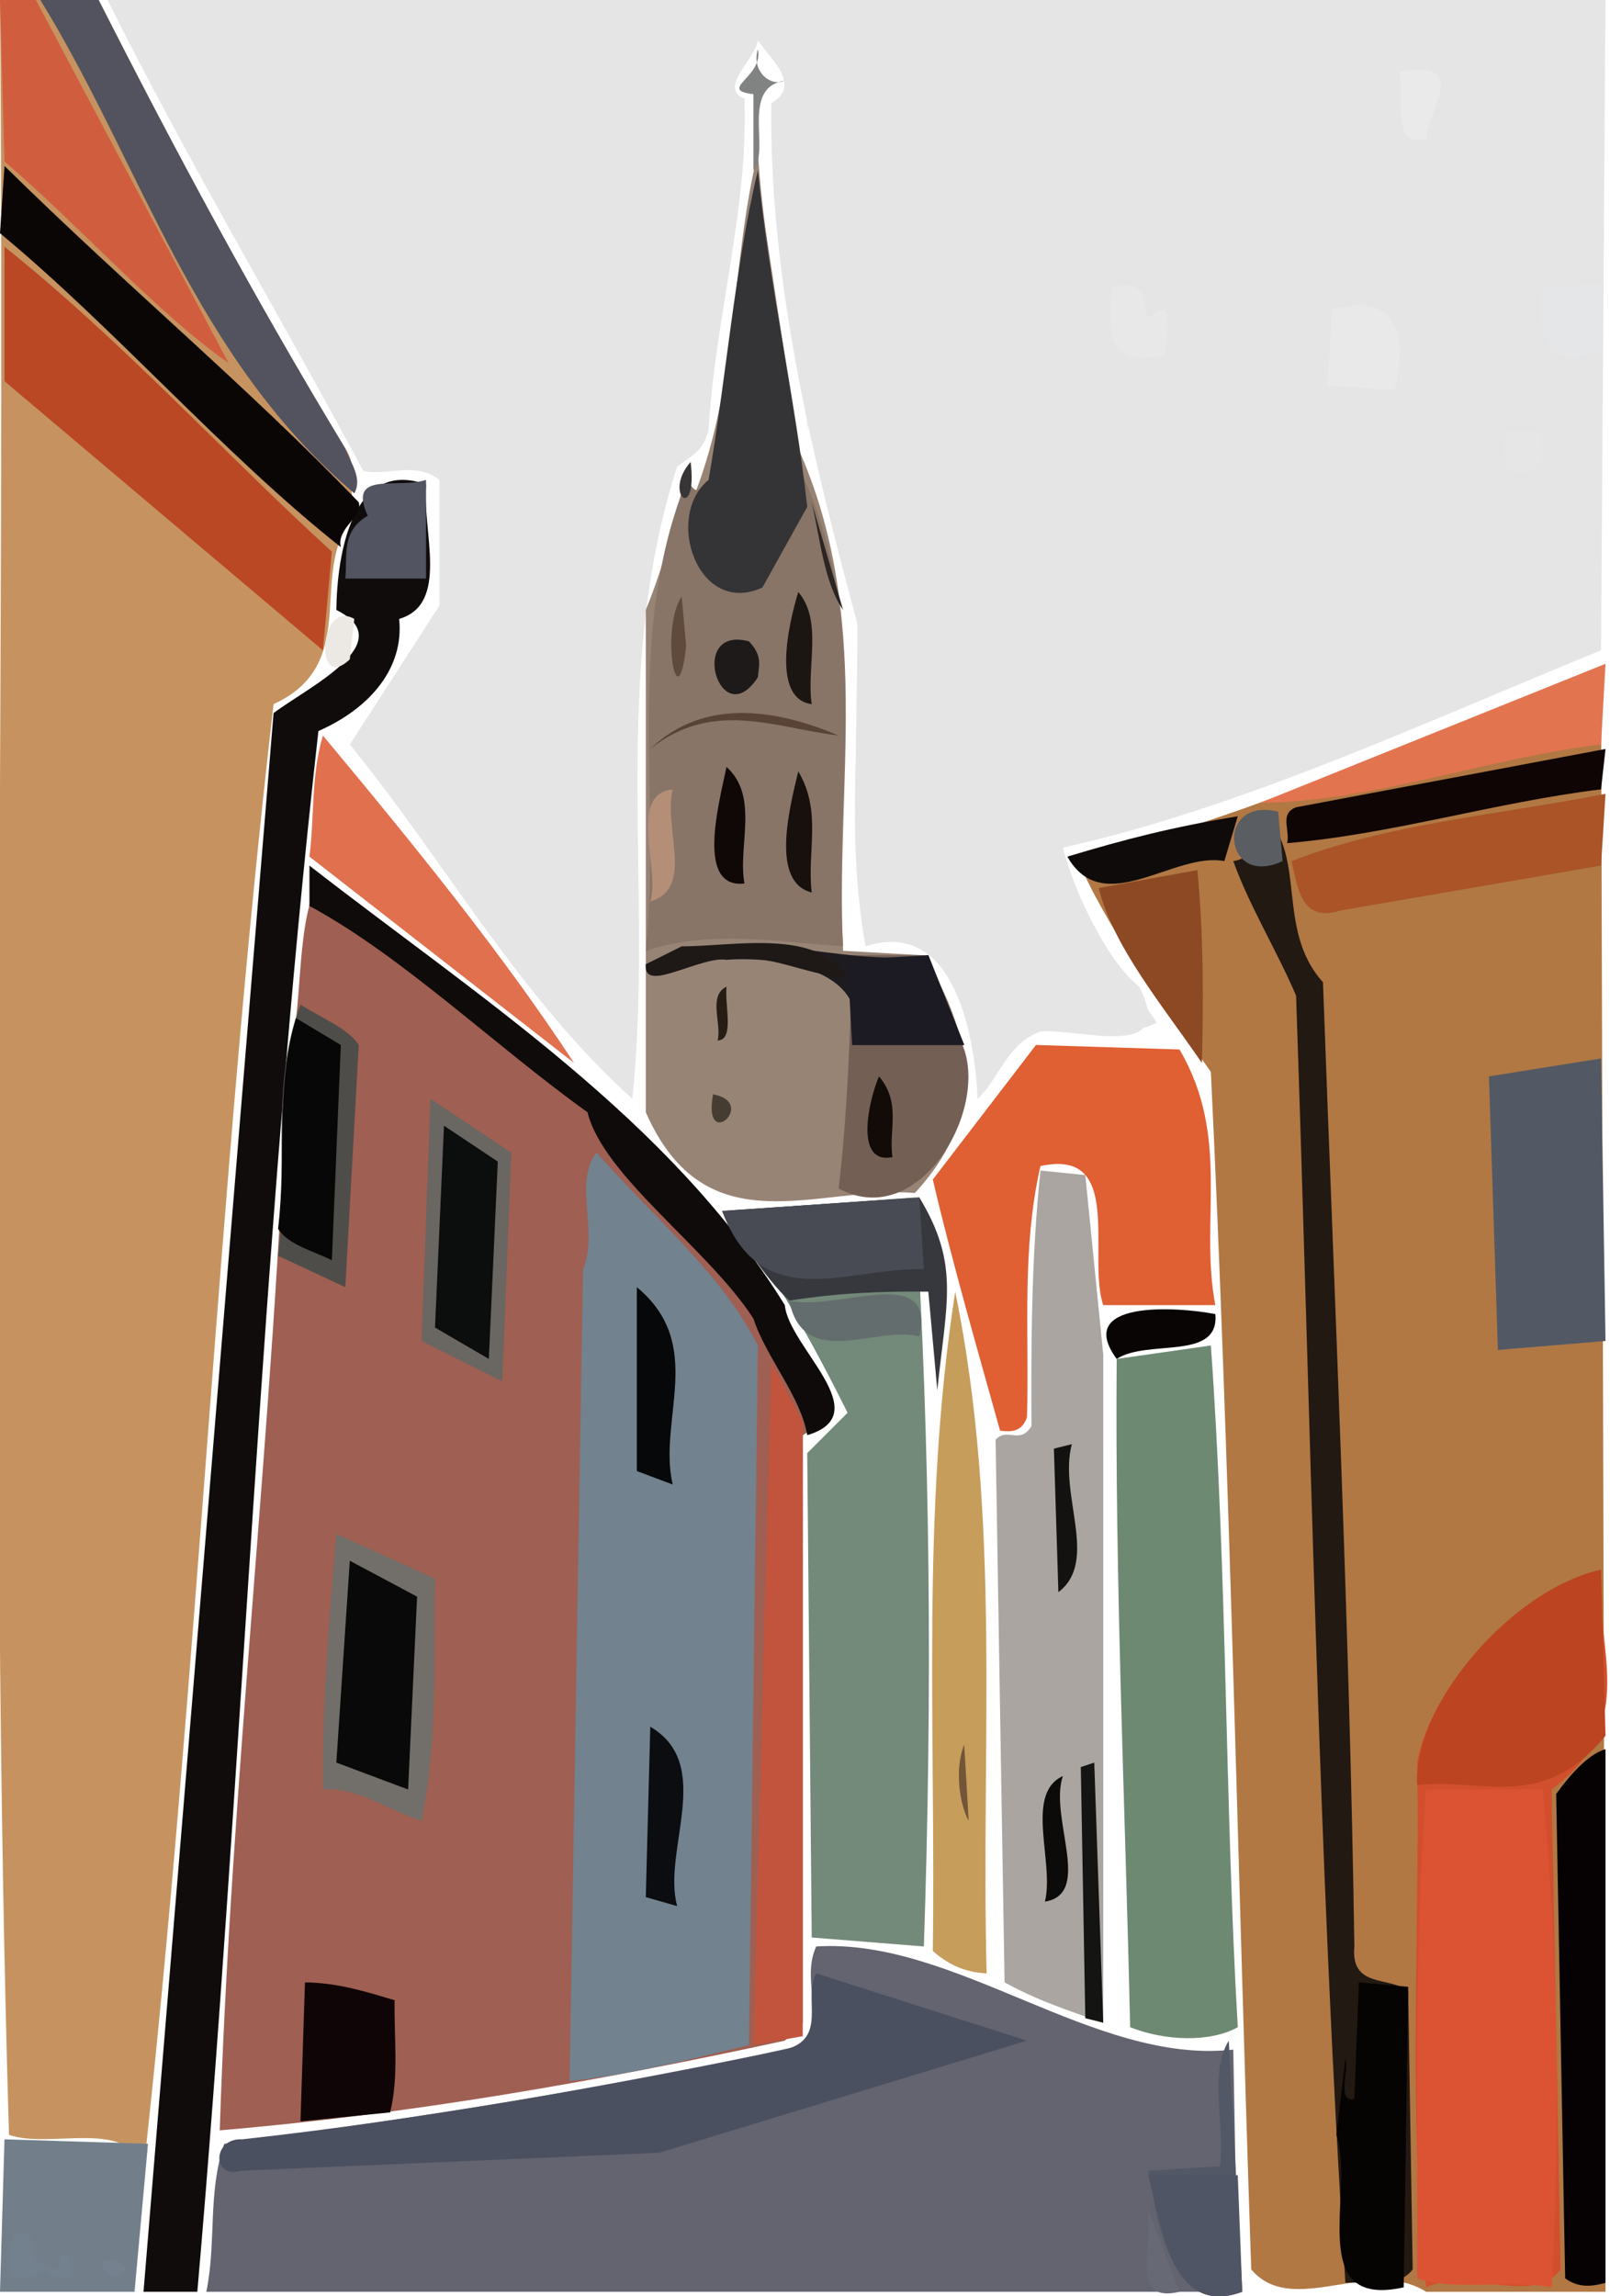 <?xml version="1.0" ?>
<svg xmlns="http://www.w3.org/2000/svg" version="1.1" width="359" height="512">
  <rect width="100%" height="100%" fill="#333333" stroke="none"/>
  <defs/>
  <g>
    <path d="M 0.0 0.0 L 359.0 0.0 L 359.0 512.0 L 0.0 512.0 L 0.0 0.0" stroke-width="0.0" fill="rgb(255, 255, 255)" opacity="1.0" stroke="rgb(0, 0, 0)" stroke-opacity="0.0" stroke-linecap="round" stroke-linejoin="round"/>
    <path d="M 24.0 0.0 C 41.343 35.0 62.261 70.0 81.0 105.0 C 86.667 106.253 92.333 102.735 98.0 107.0 L 98.0 135.0 L 78.0 166.0 C 99.07 191.883 115.839 222.367 141.0 245.0 C 145.877 198.0 135.871 151.0 151.0 104.0 C 155.223 100.973 156.647 100.427 158.0 96.0 C 159.346 71.333 166.907 46.667 166.0 22.0 C 160.014 19.633 168.54 13.025 169.0 9.0 C 171.495 12.834 179.014 18.979 172.0 23.0 C 171.479 62.667 181.15 102.333 192.0 142.0 C 191.259 165.0 188.837 188.0 193.0 211.0 C 213.036 204.54 217.385 231.511 218.0 245.0 C 222.627 240.783 224.571 232.614 232.0 230.0 C 240.69 229.199 262.683 236.826 254.0 220.0 C 246.64 213.875 242.827 203.308 236.0 193.0 C 234.996 190.667 237.388 188.333 240.0 186.0 C 279.0 178.358 318.0 161.342 357.0 144.0 L 358.0 0.0 L 24.0 0.0" stroke-width="2.0" fill="rgb(229, 229, 229)" opacity="1.0" stroke="rgb(0, 0, 0)" stroke-opacity="0.0" stroke-linecap="round" stroke-linejoin="round"/>
    <path d="M 357.0 0.0 L 176.0 0.0 C 179.276 25.836 169.827 56.433 180.0 79.0 L 180.0 96.0 C 181.0 87.833 182.0 94.667 183.0 94.0 C 180.736 101.533 185.787 106.23 185.0 114.0 C 185.755 101.508 188.095 112.451 190.0 114.0 C 193.247 146.0 188.173 178.0 193.0 210.0 C 211.542 203.198 217.909 229.83 219.0 241.0 C 223.205 240.229 224.598 231.482 230.0 230.0 C 239.333 228.747 248.667 232.558 258.0 228.0 C 250.481 217.38 241.344 205.174 237.0 189.0 C 277.0 180.062 317.0 161.324 357.0 145.0 L 357.0 0.0" stroke-width="2.0" fill="rgb(229, 229, 229)" opacity="1.0" stroke="rgb(0, 0, 0)" stroke-opacity="0.0" stroke-linecap="round" stroke-linejoin="round"/>
    <path d="M 357.0 149.0 C 318.0 162.996 279.0 183.008 240.0 191.0 C 246.755 207.0 258.803 223.0 270.0 239.0 C 274.285 328.0 275.987 417.0 279.0 506.0 C 288.18 516.884 305.535 503.086 318.0 511.0 L 358.0 511.0 L 357.0 149.0" stroke-width="2.0" fill="rgb(177, 120, 68)" opacity="1.0" stroke="rgb(0, 0, 0)" stroke-opacity="0.0" stroke-linecap="round" stroke-linejoin="round"/>
    <path d="M 71.0 196.0 C 65.533 208.004 67.969 224.331 64.0 238.0 C 61.129 317.0 51.541 396.0 49.0 475.0 C 91.0 471.447 133.0 464.143 175.0 455.0 L 179.0 451.0 L 179.0 320.0 C 192.815 312.098 175.452 300.503 174.0 291.0 C 149.26 250.725 106.002 222.213 71.0 196.0" stroke-width="2.0" fill="rgb(159, 95, 82)" opacity="1.0" stroke="rgb(0, 0, 0)" stroke-opacity="0.0" stroke-linecap="round" stroke-linejoin="round"/>
    <path d="M 0.0 0.0 C 1.333 158.667 -2.666 317.333 2.0 476.0 C 11.35 479.303 29.051 471.976 32.0 484.0 C 44.247 373.004 48.372 266.33 61.0 157.0 C 81.552 147.588 67.482 126.332 80.0 114.0 C 76.468 109.333 80.325 104.667 77.0 100.0 C 56.724 66.667 38.933 33.333 22.0 0.0 L 0.0 0.0" stroke-width="2.0" fill="rgb(198, 147, 96)" opacity="1.0" stroke="rgb(0, 0, 0)" stroke-opacity="0.0" stroke-linecap="round" stroke-linejoin="round"/>
    <path d="M 275.0 457.0 C 244.0 460.468 213.0 432.029 182.0 434.0 C 178.651 441.333 183.898 448.667 179.0 456.0 C 136.0 465.742 93.0 472.134 50.0 478.0 C 46.252 489.0 48.299 500.0 46.0 511.0 L 276.0 511.0 L 275.0 457.0" stroke-width="2.0" fill="rgb(99, 100, 112)" opacity="1.0" stroke="rgb(0, 0, 0)" stroke-opacity="0.0" stroke-linecap="round" stroke-linejoin="round"/>
    <path d="M 169.0 34.0 C 162.849 59.333 164.727 84.667 155.0 110.0 C 152.216 108.817 155.784 102.916 153.0 105.0 C 150.823 115.333 148.199 125.667 144.0 136.0 L 144.0 248.0 C 157.46 278.582 182.419 264.221 204.0 266.0 C 220.385 248.333 216.781 230.667 206.0 213.0 L 188.0 212.0 C 186.219 174.667 194.678 137.333 178.0 100.0 C 175.47 78.333 170.424 56.667 169.0 34.0" stroke-width="2.0" fill="rgb(152, 132, 117)" opacity="1.0" stroke="rgb(0, 0, 0)" stroke-opacity="0.0" stroke-linecap="round" stroke-linejoin="round"/>
    <path d="M 133.0 257.0 C 127.79 263.676 133.572 274.66 130.0 283.0 L 127.0 464.0 C 140.333 462.686 153.667 459.191 167.0 456.0 L 169.0 300.0 C 160.89 284.133 147.385 273.006 133.0 257.0" stroke-width="2.0" fill="rgb(114, 130, 142)" opacity="1.0" stroke="rgb(0, 0, 0)" stroke-opacity="0.0" stroke-linecap="round" stroke-linejoin="round"/>
    <path d="M 169.0 40.0 C 163.632 62.333 162.064 84.667 158.0 107.0 C 153.642 113.394 154.382 103.606 152.0 110.0 C 139.655 144.0 147.457 178.0 144.0 212.0 C 158.667 207.204 173.333 210.053 188.0 211.0 C 185.645 176.0 194.776 141.0 179.0 106.0 L 169.0 40.0" stroke-width="2.0" fill="rgb(136, 117, 104)" opacity="1.0" stroke="rgb(0, 0, 0)" stroke-opacity="0.0" stroke-linecap="round" stroke-linejoin="round"/>
    <path d="M 357.0 350.0 C 339.143 353.998 318.875 375.858 316.0 393.0 C 316.641 432.0 313.81 471.0 318.0 510.0 C 327.542 505.516 341.713 514.327 348.0 506.0 L 346.0 399.0 C 365.925 384.148 355.435 367.253 357.0 350.0" stroke-width="2.0" fill="rgb(210, 79, 46)" opacity="1.0" stroke="rgb(0, 0, 0)" stroke-opacity="0.0" stroke-linecap="round" stroke-linejoin="round"/>
    <path d="M 95.0 108.0 C 78.436 102.066 75.13 123.924 75.0 136.0 C 89.529 143.234 68.554 153.273 61.0 159.0 L 32.0 511.0 L 44.0 511.0 C 54.1 395.0 57.956 279.0 71.0 163.0 C 82.643 157.879 90.147 148.824 89.0 138.0 C 100.302 134.696 94.104 118.483 95.0 108.0" stroke-width="2.0" fill="rgb(16, 12, 12)" opacity="1.0" stroke="rgb(0, 0, 0)" stroke-opacity="0.0" stroke-linecap="round" stroke-linejoin="round"/>
    <path d="M 162.0 270.0 C 173.388 285.188 180.991 299.026 189.0 315.0 L 180.0 324.0 L 181.0 432.0 L 206.0 434.0 C 207.887 378.333 207.53 322.667 204.0 267.0 L 162.0 270.0" stroke-width="2.0" fill="rgb(115, 137, 121)" opacity="1.0" stroke="rgb(0, 0, 0)" stroke-opacity="0.0" stroke-linecap="round" stroke-linejoin="round"/>
    <path d="M 232.0 261.0 C 230.007 280.0 229.893 299.0 230.0 318.0 C 227.333 322.209 224.667 318.159 222.0 321.0 L 224.0 442.0 C 231.333 446.071 238.667 448.447 246.0 451.0 L 246.0 302.0 L 242.0 262.0 L 232.0 261.0" stroke-width="2.0" fill="rgb(170, 165, 160)" opacity="1.0" stroke="rgb(0, 0, 0)" stroke-opacity="0.0" stroke-linecap="round" stroke-linejoin="round"/>
    <path d="M 270.0 300.0 L 249.0 303.0 C 248.585 352.667 250.899 402.333 252.0 452.0 C 259.758 455.095 269.875 455.441 276.0 452.0 C 273.104 401.667 273.67 351.333 270.0 300.0" stroke-width="2.0" fill="rgb(110, 137, 114)" opacity="1.0" stroke="rgb(0, 0, 0)" stroke-opacity="0.0" stroke-linecap="round" stroke-linejoin="round"/>
    <path d="M 318.0 399.0 C 315.343 435.333 316.154 471.667 316.0 508.0 C 324.083 510.852 336.272 508.249 346.0 510.0 C 347.833 473.0 347.436 436.0 344.0 399.0 L 318.0 399.0" stroke-width="2.0" fill="rgb(220, 83, 52)" opacity="1.0" stroke="rgb(0, 0, 0)" stroke-opacity="0.0" stroke-linecap="round" stroke-linejoin="round"/>
    <path d="M 281.0 181.0 C 269.689 183.696 283.795 190.461 275.0 192.0 C 278.568 202.0 284.746 212.0 289.0 222.0 C 292.299 317.667 293.865 413.333 300.0 509.0 C 304.874 508.66 311.713 510.423 315.0 506.0 L 314.0 444.0 C 309.984 440.535 301.112 443.459 302.0 434.0 C 300.925 362.333 297.596 290.667 295.0 219.0 C 284.083 206.959 291.917 189.722 281.0 181.0" stroke-width="2.0" fill="rgb(34, 25, 18)" opacity="1.0" stroke="rgb(0, 0, 0)" stroke-opacity="0.0" stroke-linecap="round" stroke-linejoin="round"/>
    <path d="M 263.0 234.0 L 231.0 233.0 L 208.0 263.0 C 212.289 281.352 218.355 302.308 223.0 319.0 C 225.465 319.279 227.818 319.338 229.0 316.0 C 229.537 297.333 227.739 278.667 232.0 260.0 C 250.821 255.836 242.343 280.231 246.0 291.0 L 271.0 291.0 C 267.381 272.333 274.574 253.667 263.0 234.0" stroke-width="2.0" fill="rgb(224, 95, 51)" opacity="1.0" stroke="rgb(0, 0, 0)" stroke-opacity="0.0" stroke-linecap="round" stroke-linejoin="round"/>
    <path d="M 229.0 455.0 L 182.0 440.0 C 178.921 445.528 184.756 454.592 175.0 457.0 C 134.667 465.281 94.333 472.547 54.0 477.0 C 47.385 476.618 47.035 486.04 54.0 484.0 L 147.0 480.0 L 229.0 455.0" stroke-width="2.0" fill="rgb(75, 80, 96)" opacity="1.0" stroke="rgb(0, 0, 0)" stroke-opacity="0.0" stroke-linecap="round" stroke-linejoin="round"/>
    <path d="M 1.0 55.0 L 1.0 85.0 L 72.0 145.0 L 74.0 123.0 C 50.387 101.502 27.132 75.885 1.0 55.0" stroke-width="2.0" fill="rgb(186, 72, 37)" opacity="1.0" stroke="rgb(0, 0, 0)" stroke-opacity="0.0" stroke-linecap="round" stroke-linejoin="round"/>
    <path d="M 213.0 288.0 C 205.35 337.0 208.684 386.0 208.0 435.0 C 212.0 438.58 216.0 439.812 220.0 440.0 C 218.673 389.333 223.379 338.667 213.0 288.0" stroke-width="2.0" fill="rgb(199, 157, 91)" opacity="1.0" stroke="rgb(0, 0, 0)" stroke-opacity="0.0" stroke-linecap="round" stroke-linejoin="round"/>
    <path d="M 357.0 236.0 L 332.0 240.0 L 334.0 301.0 L 358.0 299.0 L 357.0 236.0" stroke-width="2.0" fill="rgb(83, 89, 100)" opacity="1.0" stroke="rgb(0, 0, 0)" stroke-opacity="0.0" stroke-linecap="round" stroke-linejoin="round"/>
    <path d="M 172.0 304.0 L 168.0 456.0 L 179.0 454.0 L 179.0 317.0 L 172.0 304.0" stroke-width="2.0" fill="rgb(194, 84, 61)" opacity="1.0" stroke="rgb(0, 0, 0)" stroke-opacity="0.0" stroke-linecap="round" stroke-linejoin="round"/>
    <path d="M 357.0 350.0 C 337.318 354.255 315.018 379.966 316.0 398.0 C 330.0 396.315 344.0 404.239 358.0 387.0 L 357.0 350.0" stroke-width="2.0" fill="rgb(188, 68, 33)" opacity="1.0" stroke="rgb(0, 0, 0)" stroke-opacity="0.0" stroke-linecap="round" stroke-linejoin="round"/>
    <path d="M 9.0 0.0 C 31.539 36.627 43.067 79.48 79.0 110.0 C 80.86 106.667 78.24 103.333 77.0 100.0 C 56.828 66.667 38.906 33.333 22.0 0.0 L 9.0 0.0" stroke-width="2.0" fill="rgb(82, 83, 95)" opacity="1.0" stroke="rgb(0, 0, 0)" stroke-opacity="0.0" stroke-linecap="round" stroke-linejoin="round"/>
    <path d="M 75.0 342.0 C 73.361 361.0 71.829 380.0 72.0 399.0 C 79.333 398.317 86.667 403.67 94.0 406.0 C 97.694 388.0 96.671 370.0 97.0 352.0 L 75.0 342.0" stroke-width="2.0" fill="rgb(114, 110, 105)" opacity="1.0" stroke="rgb(0, 0, 0)" stroke-opacity="0.0" stroke-linecap="round" stroke-linejoin="round"/>
    <path d="M 169.0 38.0 C 163.906 59.001 161.936 84.332 158.0 107.0 C 148.045 115.125 155.569 137.612 170.0 131.0 L 180.0 113.0 C 177.282 88.333 171.476 63.667 169.0 38.0" stroke-width="2.0" fill="rgb(52, 51, 54)" opacity="1.0" stroke="rgb(0, 0, 0)" stroke-opacity="0.0" stroke-linecap="round" stroke-linejoin="round"/>
    <path d="M 69.0 193.0 L 69.0 202.0 C 89.667 213.147 110.333 233.178 131.0 248.0 C 134.516 262.245 157.901 278.376 168.0 294.0 C 170.814 302.667 178.556 311.333 180.0 320.0 C 195.82 315.279 175.874 300.401 175.0 291.0 C 149.37 249.515 106.671 222.327 69.0 193.0" stroke-width="2.0" fill="rgb(15, 11, 11)" opacity="1.0" stroke="rgb(0, 0, 0)" stroke-opacity="0.0" stroke-linecap="round" stroke-linejoin="round"/>
    <path d="M 0.0 0.0 L 1.0 36.0 C 18.455 50.992 34.556 69.37 51.0 81.0 L 8.0 0.0 L 0.0 0.0" stroke-width="2.0" fill="rgb(209, 93, 63)" opacity="1.0" stroke="rgb(0, 0, 0)" stroke-opacity="0.0" stroke-linecap="round" stroke-linejoin="round"/>
    <path d="M 1.0 37.0 L 0.0 52.0 C 26.056 73.633 49.557 101.021 76.0 122.0 C 74.961 117.743 80.949 115.386 80.0 112.0 C 55.397 86.365 28.822 64.378 1.0 37.0" stroke-width="2.0" fill="rgb(11, 6, 6)" opacity="1.0" stroke="rgb(0, 0, 0)" stroke-opacity="0.0" stroke-linecap="round" stroke-linejoin="round"/>
    <path d="M 190.0 213.0 C 189.594 230.333 189.025 247.667 187.0 265.0 C 204.442 274.385 219.952 248.802 215.0 234.0 L 207.0 213.0 L 190.0 213.0" stroke-width="2.0" fill="rgb(116, 95, 84)" opacity="1.0" stroke="rgb(0, 0, 0)" stroke-opacity="0.0" stroke-linecap="round" stroke-linejoin="round"/>
    <path d="M 358.0 390.0 C 353.9 391.219 349.803 396.142 347.0 400.0 L 349.0 508.0 C 352.0 510.192 355.0 509.826 358.0 509.0 L 358.0 390.0" stroke-width="2.0" fill="rgb(6, 2, 3)" opacity="1.0" stroke="rgb(0, 0, 0)" stroke-opacity="0.0" stroke-linecap="round" stroke-linejoin="round"/>
    <path d="M 1.0 477.0 L 0.0 511.0 L 30.0 511.0 L 33.0 478.0 L 1.0 477.0" stroke-width="2.0" fill="rgb(114, 127, 139)" opacity="1.0" stroke="rgb(0, 0, 0)" stroke-opacity="0.0" stroke-linecap="round" stroke-linejoin="round"/>
    <path d="M 358.0 177.0 C 334.988 181.551 309.35 183.645 288.0 192.0 C 289.481 198.989 290.55 205.634 299.0 203.0 L 357.0 193.0 L 358.0 177.0" stroke-width="2.0" fill="rgb(170, 84, 39)" opacity="1.0" stroke="rgb(0, 0, 0)" stroke-opacity="0.0" stroke-linecap="round" stroke-linejoin="round"/>
    <path d="M 72.0 164.0 C 69.326 173.0 70.152 182.0 69.0 191.0 L 128.0 237.0 C 112.046 212.667 92.282 188.333 72.0 164.0" stroke-width="2.0" fill="rgb(225, 112, 78)" opacity="1.0" stroke="rgb(0, 0, 0)" stroke-opacity="0.0" stroke-linecap="round" stroke-linejoin="round"/>
    <path d="M 96.0 245.0 L 94.0 299.0 L 112.0 308.0 L 114.0 257.0 L 96.0 245.0" stroke-width="2.0" fill="rgb(106, 102, 97)" opacity="1.0" stroke="rgb(0, 0, 0)" stroke-opacity="0.0" stroke-linecap="round" stroke-linejoin="round"/>
    <path d="M 303.0 442.0 L 302.0 468.0 C 297.946 468.894 300.899 461.412 300.0 459.0 L 298.0 476.0 C 302.223 488.533 290.817 514.944 313.0 510.0 L 314.0 443.0 L 303.0 442.0" stroke-width="2.0" fill="rgb(6, 3, 3)" opacity="1.0" stroke="rgb(0, 0, 0)" stroke-opacity="0.0" stroke-linecap="round" stroke-linejoin="round"/>
    <path d="M 161.0 270.0 C 164.348 275.187 170.589 284.995 176.0 290.0 C 186.333 288.34 196.667 287.854 207.0 288.0 L 209.0 310.0 C 211.029 290.187 214.043 281.958 205.0 267.0 L 161.0 270.0" stroke-width="2.0" fill="rgb(55, 56, 62)" opacity="1.0" stroke="rgb(0, 0, 0)" stroke-opacity="0.0" stroke-linecap="round" stroke-linejoin="round"/>
    <path d="M 67.0 224.0 C 60.001 242.667 64.452 261.333 62.0 280.0 L 77.0 287.0 L 80.0 233.0 C 77.583 229.291 71.964 227.145 67.0 224.0" stroke-width="2.0" fill="rgb(79, 77, 73)" opacity="1.0" stroke="rgb(0, 0, 0)" stroke-opacity="0.0" stroke-linecap="round" stroke-linejoin="round"/>
    <path d="M 358.0 148.0 L 281.0 179.0 C 306.333 178.773 331.667 168.952 357.0 166.0 L 358.0 148.0" stroke-width="2.0" fill="rgb(227, 116, 80)" opacity="1.0" stroke="rgb(0, 0, 0)" stroke-opacity="0.0" stroke-linecap="round" stroke-linejoin="round"/>
    <path d="M 78.0 348.0 L 75.0 393.0 L 91.0 399.0 L 93.0 356.0 L 78.0 348.0" stroke-width="2.0" fill="rgb(8, 9, 8)" opacity="1.0" stroke="rgb(0, 0, 0)" stroke-opacity="0.0" stroke-linecap="round" stroke-linejoin="round"/>
    <path d="M 206.0 283.0 L 205.0 267.0 L 161.0 270.0 C 169.932 293.656 189.217 282.43 206.0 283.0" stroke-width="2.0" fill="rgb(72, 75, 83)" opacity="1.0" stroke="rgb(0, 0, 0)" stroke-opacity="0.0" stroke-linecap="round" stroke-linejoin="round"/>
    <path d="M 144.0 215.0 C 144.635 221.037 156.545 213.112 162.0 214.0 C 173.5 213.168 195.343 216.18 190.0 233.0 L 215.0 233.0 L 207.0 213.0 C 186.333 215.97 165.667 204.925 144.0 215.0" stroke-width="2.0" fill="rgb(29, 27, 31)" opacity="1.0" stroke="rgb(0, 0, 0)" stroke-opacity="0.0" stroke-linecap="round" stroke-linejoin="round"/>
    <path d="M 358.0 167.0 L 289.0 180.0 C 285.198 181.454 287.728 185.119 287.0 188.0 C 310.333 186.024 333.667 178.829 357.0 176.0 L 358.0 167.0" stroke-width="2.0" fill="rgb(14, 5, 4)" opacity="1.0" stroke="rgb(0, 0, 0)" stroke-opacity="0.0" stroke-linecap="round" stroke-linejoin="round"/>
    <path d="M 66.0 227.0 C 61.399 242.667 63.904 258.333 62.0 274.0 C 64.417 277.677 70.036 278.98 74.0 281.0 L 76.0 233.0 L 66.0 227.0" stroke-width="2.0" fill="rgb(7, 7, 7)" opacity="1.0" stroke="rgb(0, 0, 0)" stroke-opacity="0.0" stroke-linecap="round" stroke-linejoin="round"/>
    <path d="M 274.0 455.0 C 269.435 462.341 273.258 473.994 272.0 483.0 L 256.0 484.0 C 258.324 495.969 261.184 516.874 277.0 511.0 L 274.0 455.0" stroke-width="2.0" fill="rgb(83, 88, 102)" opacity="1.0" stroke="rgb(0, 0, 0)" stroke-opacity="0.0" stroke-linecap="round" stroke-linejoin="round"/>
    <path d="M 68.0 442.0 L 67.0 473.0 L 87.0 471.0 C 88.997 462.667 87.811 454.333 88.0 446.0 C 81.667 444.092 75.333 442.094 68.0 442.0" stroke-width="2.0" fill="rgb(15, 5, 6)" opacity="1.0" stroke="rgb(0, 0, 0)" stroke-opacity="0.0" stroke-linecap="round" stroke-linejoin="round"/>
    <path d="M 99.0 251.0 L 97.0 296.0 L 109.0 303.0 L 111.0 259.0 L 99.0 251.0" stroke-width="2.0" fill="rgb(12, 13, 13)" opacity="1.0" stroke="rgb(0, 0, 0)" stroke-opacity="0.0" stroke-linecap="round" stroke-linejoin="round"/>
    <path d="M 245.0 198.0 C 248.174 211.0 259.099 224.0 268.0 237.0 C 268.368 222.667 268.353 208.333 267.0 194.0 L 245.0 198.0" stroke-width="2.0" fill="rgb(141, 72, 36)" opacity="1.0" stroke="rgb(0, 0, 0)" stroke-opacity="0.0" stroke-linecap="round" stroke-linejoin="round"/>
    <path d="M 256.0 485.0 C 259.471 496.87 261.16 516.794 277.0 511.0 L 276.0 485.0 L 256.0 485.0" stroke-width="2.0" fill="rgb(79, 85, 100)" opacity="1.0" stroke="rgb(0, 0, 0)" stroke-opacity="0.0" stroke-linecap="round" stroke-linejoin="round"/>
    <path d="M 189.0 214.0 L 190.0 233.0 L 215.0 233.0 L 207.0 213.0 L 189.0 214.0" stroke-width="2.0" fill="rgb(28, 27, 35)" opacity="1.0" stroke="rgb(0, 0, 0)" stroke-opacity="0.0" stroke-linecap="round" stroke-linejoin="round"/>
    <path d="M 95.0 107.0 C 88.733 109.154 77.323 104.744 82.0 115.0 C 75.946 118.462 77.519 124.116 77.0 129.0 L 95.0 129.0 L 95.0 107.0" stroke-width="2.0" fill="rgb(82, 84, 97)" opacity="1.0" stroke="rgb(0, 0, 0)" stroke-opacity="0.0" stroke-linecap="round" stroke-linejoin="round"/>
    <path d="M 142.0 287.0 L 142.0 328.0 L 150.0 331.0 C 146.607 316.516 157.543 299.874 142.0 287.0" stroke-width="2.0" fill="rgb(6, 8, 10)" opacity="1.0" stroke="rgb(0, 0, 0)" stroke-opacity="0.0" stroke-linecap="round" stroke-linejoin="round"/>
    <path d="M 276.0 182.0 C 261.338 184.429 250.996 187.09 238.0 191.0 C 246.023 205.112 261.742 189.841 273.0 192.0 L 276.0 182.0" stroke-width="2.0" fill="rgb(15, 11, 10)" opacity="1.0" stroke="rgb(0, 0, 0)" stroke-opacity="0.0" stroke-linecap="round" stroke-linejoin="round"/>
    <path d="M 244.0 393.0 L 241.0 394.0 L 242.0 450.0 L 246.0 451.0 L 244.0 393.0" stroke-width="2.0" fill="rgb(20, 20, 18)" opacity="1.0" stroke="rgb(0, 0, 0)" stroke-opacity="0.0" stroke-linecap="round" stroke-linejoin="round"/>
    <path d="M 145.0 385.0 L 144.0 423.0 L 151.0 425.0 C 147.579 412.639 159.46 393.502 145.0 385.0" stroke-width="2.0" fill="rgb(11, 13, 16)" opacity="1.0" stroke="rgb(0, 0, 0)" stroke-opacity="0.0" stroke-linecap="round" stroke-linejoin="round"/>
    <path d="M 297.0 69.0 L 296.0 86.0 L 311.0 87.0 C 313.629 75.637 312.204 64.706 297.0 69.0" stroke-width="2.0" fill="rgb(233, 233, 233)" opacity="1.0" stroke="rgb(0, 0, 0)" stroke-opacity="0.0" stroke-linecap="round" stroke-linejoin="round"/>
    <path d="M 176.0 290.0 C 179.113 305.842 195.656 295.392 205.0 298.0 C 208.74 281.283 186.709 292.485 176.0 290.0" stroke-width="2.0" fill="rgb(100, 109, 109)" opacity="1.0" stroke="rgb(0, 0, 0)" stroke-opacity="0.0" stroke-linecap="round" stroke-linejoin="round"/>
    <path d="M 144.0 215.0 C 143.322 221.883 156.401 212.785 162.0 214.0 C 171.0 212.156 180.0 217.616 189.0 218.0 C 182.267 206.868 163.623 211.039 152.0 211.0 L 144.0 215.0" stroke-width="2.0" fill="rgb(30, 25, 23)" opacity="1.0" stroke="rgb(0, 0, 0)" stroke-opacity="0.0" stroke-linecap="round" stroke-linejoin="round"/>
    <path d="M 271.0 293.0 C 261.95 291.241 239.475 290.03 249.0 303.0 C 255.877 298.482 271.947 303.548 271.0 293.0" stroke-width="2.0" fill="rgb(8, 5, 4)" opacity="1.0" stroke="rgb(0, 0, 0)" stroke-opacity="0.0" stroke-linecap="round" stroke-linejoin="round"/>
    <path d="M 357.0 63.0 L 344.0 64.0 C 341.817 73.765 345.128 83.77 357.0 78.0 L 357.0 63.0" stroke-width="2.0" fill="rgb(229, 230, 232)" opacity="1.0" stroke="rgb(0, 0, 0)" stroke-opacity="0.0" stroke-linecap="round" stroke-linejoin="round"/>
    <path d="M 248.0 64.0 C 246.575 74.425 247.555 82.445 260.0 79.0 C 259.935 75 262.442 65.186 256.0 71.0 C 254.567 65.804 255.531 62.441 248.0 64.0" stroke-width="2.0" fill="rgb(232, 232, 232)" opacity="1.0" stroke="rgb(0, 0, 0)" stroke-opacity="0.0" stroke-linecap="round" stroke-linejoin="round"/>
    <path d="M 162.0 171.0 C 160.309 179.155 155.118 198.215 166.0 197.0 C 164.454 188.66 169.362 177.676 162.0 171.0" stroke-width="2.0" fill="rgb(15, 8, 6)" opacity="1.0" stroke="rgb(0, 0, 0)" stroke-opacity="0.0" stroke-linecap="round" stroke-linejoin="round"/>
    <path d="M 239.0 322.0 L 235.0 323.0 L 236.0 355.0 C 245.138 348.078 235.995 333.187 239.0 322.0" stroke-width="2.0" fill="rgb(19, 18, 16)" opacity="1.0" stroke="rgb(0, 0, 0)" stroke-opacity="0.0" stroke-linecap="round" stroke-linejoin="round"/>
    <path d="M 178.0 172.0 C 175.934 180.567 171.854 196.731 181.0 199.0 C 179.879 190.0 183.373 181.0 178.0 172.0" stroke-width="2.0" fill="rgb(23, 16, 13)" opacity="1.0" stroke="rgb(0, 0, 0)" stroke-opacity="0.0" stroke-linecap="round" stroke-linejoin="round"/>
    <path d="M 237.0 396.0 C 228.386 399.97 235.149 415.21 233.0 424.0 C 243.771 422.281 233.851 405.184 237.0 396.0" stroke-width="2.0" fill="rgb(13, 11, 10)" opacity="1.0" stroke="rgb(0, 0, 0)" stroke-opacity="0.0" stroke-linecap="round" stroke-linejoin="round"/>
    <path d="M 178.0 132.0 C 175.693 139.582 172.111 155.855 181.0 157.0 C 179.759 148.915 183.541 138.449 178.0 132.0" stroke-width="2.0" fill="rgb(28, 22, 19)" opacity="1.0" stroke="rgb(0, 0, 0)" stroke-opacity="0.0" stroke-linecap="round" stroke-linejoin="round"/>
    <path d="M 150.0 176.0 C 139.853 177.145 147.258 193.418 145.0 201.0 C 154.947 198.087 147.877 184.652 150.0 176.0" stroke-width="2.0" fill="rgb(180, 142, 118)" opacity="1.0" stroke="rgb(0, 0, 0)" stroke-opacity="0.0" stroke-linecap="round" stroke-linejoin="round"/>
    <path d="M 285.0 181.0 C 270.896 177.417 272.633 198.275 286.0 192.0 L 285.0 181.0" stroke-width="2.0" fill="rgb(90, 93, 98)" opacity="1.0" stroke="rgb(0, 0, 0)" stroke-opacity="0.0" stroke-linecap="round" stroke-linejoin="round"/>
    <path d="M 312.0 16.0 C 313.274 21.273 309.901 33.165 318.0 31.0 C 318.987 23.039 327.685 13.407 312.0 16.0" stroke-width="2.0" fill="rgb(234, 234, 234)" opacity="1.0" stroke="rgb(0, 0, 0)" stroke-opacity="0.0" stroke-linecap="round" stroke-linejoin="round"/>
    <path d="M 167.0 143.0 C 153.203 139.318 160.563 163.944 169.0 151.0 C 169.128 148.667 170.206 146.333 167.0 143.0" stroke-width="2.0" fill="rgb(30, 26, 25)" opacity="1.0" stroke="rgb(0, 0, 0)" stroke-opacity="0.0" stroke-linecap="round" stroke-linejoin="round"/>
    <path d="M 255.0 490.0 C 259.004 497.396 250.187 514.006 263.0 511.0 L 255.0 490.0" stroke-width="2.0" fill="rgb(103, 106, 117)" opacity="1.0" stroke="rgb(0, 0, 0)" stroke-opacity="0.0" stroke-linecap="round" stroke-linejoin="round"/>
    <path d="M 145.0 167.0 C 159.0 155.806 173.0 162.345 187.0 164.0 C 173.331 158.205 157.004 155.391 145.0 167.0" stroke-width="2.0" fill="rgb(88, 67, 54)" opacity="1.0" stroke="rgb(0, 0, 0)" stroke-opacity="0.0" stroke-linecap="round" stroke-linejoin="round"/>
    <path d="M 196.0 240.0 C 193.493 245.9 190.642 259.744 199.0 258.0 C 198.093 252.0 201.062 246.0 196.0 240.0" stroke-width="2.0" fill="rgb(18, 11, 8)" opacity="1.0" stroke="rgb(0, 0, 0)" stroke-opacity="0.0" stroke-linecap="round" stroke-linejoin="round"/>
    <path d="M 3.0 498.0 C 1.961 505.222 1.032 511.66 10.0 506.0 C 19.472 514.142 14.276 495.053 13.0 506.0 C 2.543 504.712 11.309 496.337 3.0 498.0" stroke-width="2.0" fill="rgb(115, 128, 142)" opacity="1.0" stroke="rgb(0, 0, 0)" stroke-opacity="0.0" stroke-linecap="round" stroke-linejoin="round"/>
    <path d="M 336.0 96.0 C 331.833 108.955 347.167 108.955 343.0 96.0 L 336.0 96.0" stroke-width="2.0" fill="rgb(230, 230, 230)" opacity="1.0" stroke="rgb(0, 0, 0)" stroke-opacity="0.0" stroke-linecap="round" stroke-linejoin="round"/>
    <path d="M 169.0 11.0 C 170.313 17.176 159.813 20.015 168.0 21.0 L 168.0 38.0 C 171.814 33.524 165.066 19.466 175.0 18.0 C 171.493 19.494 167.506 15.507 169.0 11.0" stroke-width="2.0" fill="rgb(129, 130, 130)" opacity="1.0" stroke="rgb(0, 0, 0)" stroke-opacity="0.0" stroke-linecap="round" stroke-linejoin="round"/>
    <path d="M 79.0 138.0 C 71.132 133.419 69.931 154.782 78.0 147.0 L 79.0 138.0" stroke-width="2.0" fill="rgb(236, 232, 228)" opacity="1.0" stroke="rgb(0, 0, 0)" stroke-opacity="0.0" stroke-linecap="round" stroke-linejoin="round"/>
    <path d="M 181.0 112.0 C 182.799 119.675 183.756 129.989 188.0 136.0 L 181.0 112.0" stroke-width="2.0" fill="rgb(43, 37, 35)" opacity="1.0" stroke="rgb(0, 0, 0)" stroke-opacity="0.0" stroke-linecap="round" stroke-linejoin="round"/>
    <path d="M 152.0 133.0 C 147.147 140.306 151.122 161.689 153.0 144.0 L 152.0 133.0" stroke-width="2.0" fill="rgb(95, 74, 60)" opacity="1.0" stroke="rgb(0, 0, 0)" stroke-opacity="0.0" stroke-linecap="round" stroke-linejoin="round"/>
    <path d="M 215.0 389.0 C 212.798 394.349 213.955 402.313 216.0 406.0 L 215.0 389.0" stroke-width="2.0" fill="rgb(115, 85, 55)" opacity="1.0" stroke="rgb(0, 0, 0)" stroke-opacity="0.0" stroke-linecap="round" stroke-linejoin="round"/>
    <path d="M 214.0 336.0 L 215.0 359.0 L 214.0 336.0" stroke-width="2.0" fill="rgb(78, 45, 13)" opacity="1.0" stroke="rgb(0, 0, 0)" stroke-opacity="0.0" stroke-linecap="round" stroke-linejoin="round"/>
    <path d="M 162.0 220.0 C 157.789 222.038 161.007 228.305 160.0 232.0 C 163.826 231.878 161.579 224.326 162.0 220.0" stroke-width="2.0" fill="rgb(38, 30, 21)" opacity="1.0" stroke="rgb(0, 0, 0)" stroke-opacity="0.0" stroke-linecap="round" stroke-linejoin="round"/>
    <path d="M 159.0 244.0 C 156.584 257.086 169.168 245.876 159.0 244.0" stroke-width="2.0" fill="rgb(69, 60, 50)" opacity="1.0" stroke="rgb(0, 0, 0)" stroke-opacity="0.0" stroke-linecap="round" stroke-linejoin="round"/>
    <path d="M 154.0 103.0 C 147.665 110.148 155.649 116.807 154.0 103.0" stroke-width="2.0" fill="rgb(55, 53, 53)" opacity="1.0" stroke="rgb(0, 0, 0)" stroke-opacity="0.0" stroke-linecap="round" stroke-linejoin="round"/>
    <path d="M 23.0 504.0 C 21.966 511.407 34.658 504.391 23.0 504.0" stroke-width="2.0" fill="rgb(117, 129, 143)" opacity="1.0" stroke="rgb(0, 0, 0)" stroke-opacity="0.0" stroke-linecap="round" stroke-linejoin="round"/>
    <path d="M 178.0 446.0 C 177.787 445.272 175.093 457.019 178.0 446.0" stroke-width="2.0" fill="rgb(197, 85, 65)" opacity="1.0" stroke="rgb(0, 0, 0)" stroke-opacity="0.0" stroke-linecap="round" stroke-linejoin="round"/>
  </g>
</svg>
